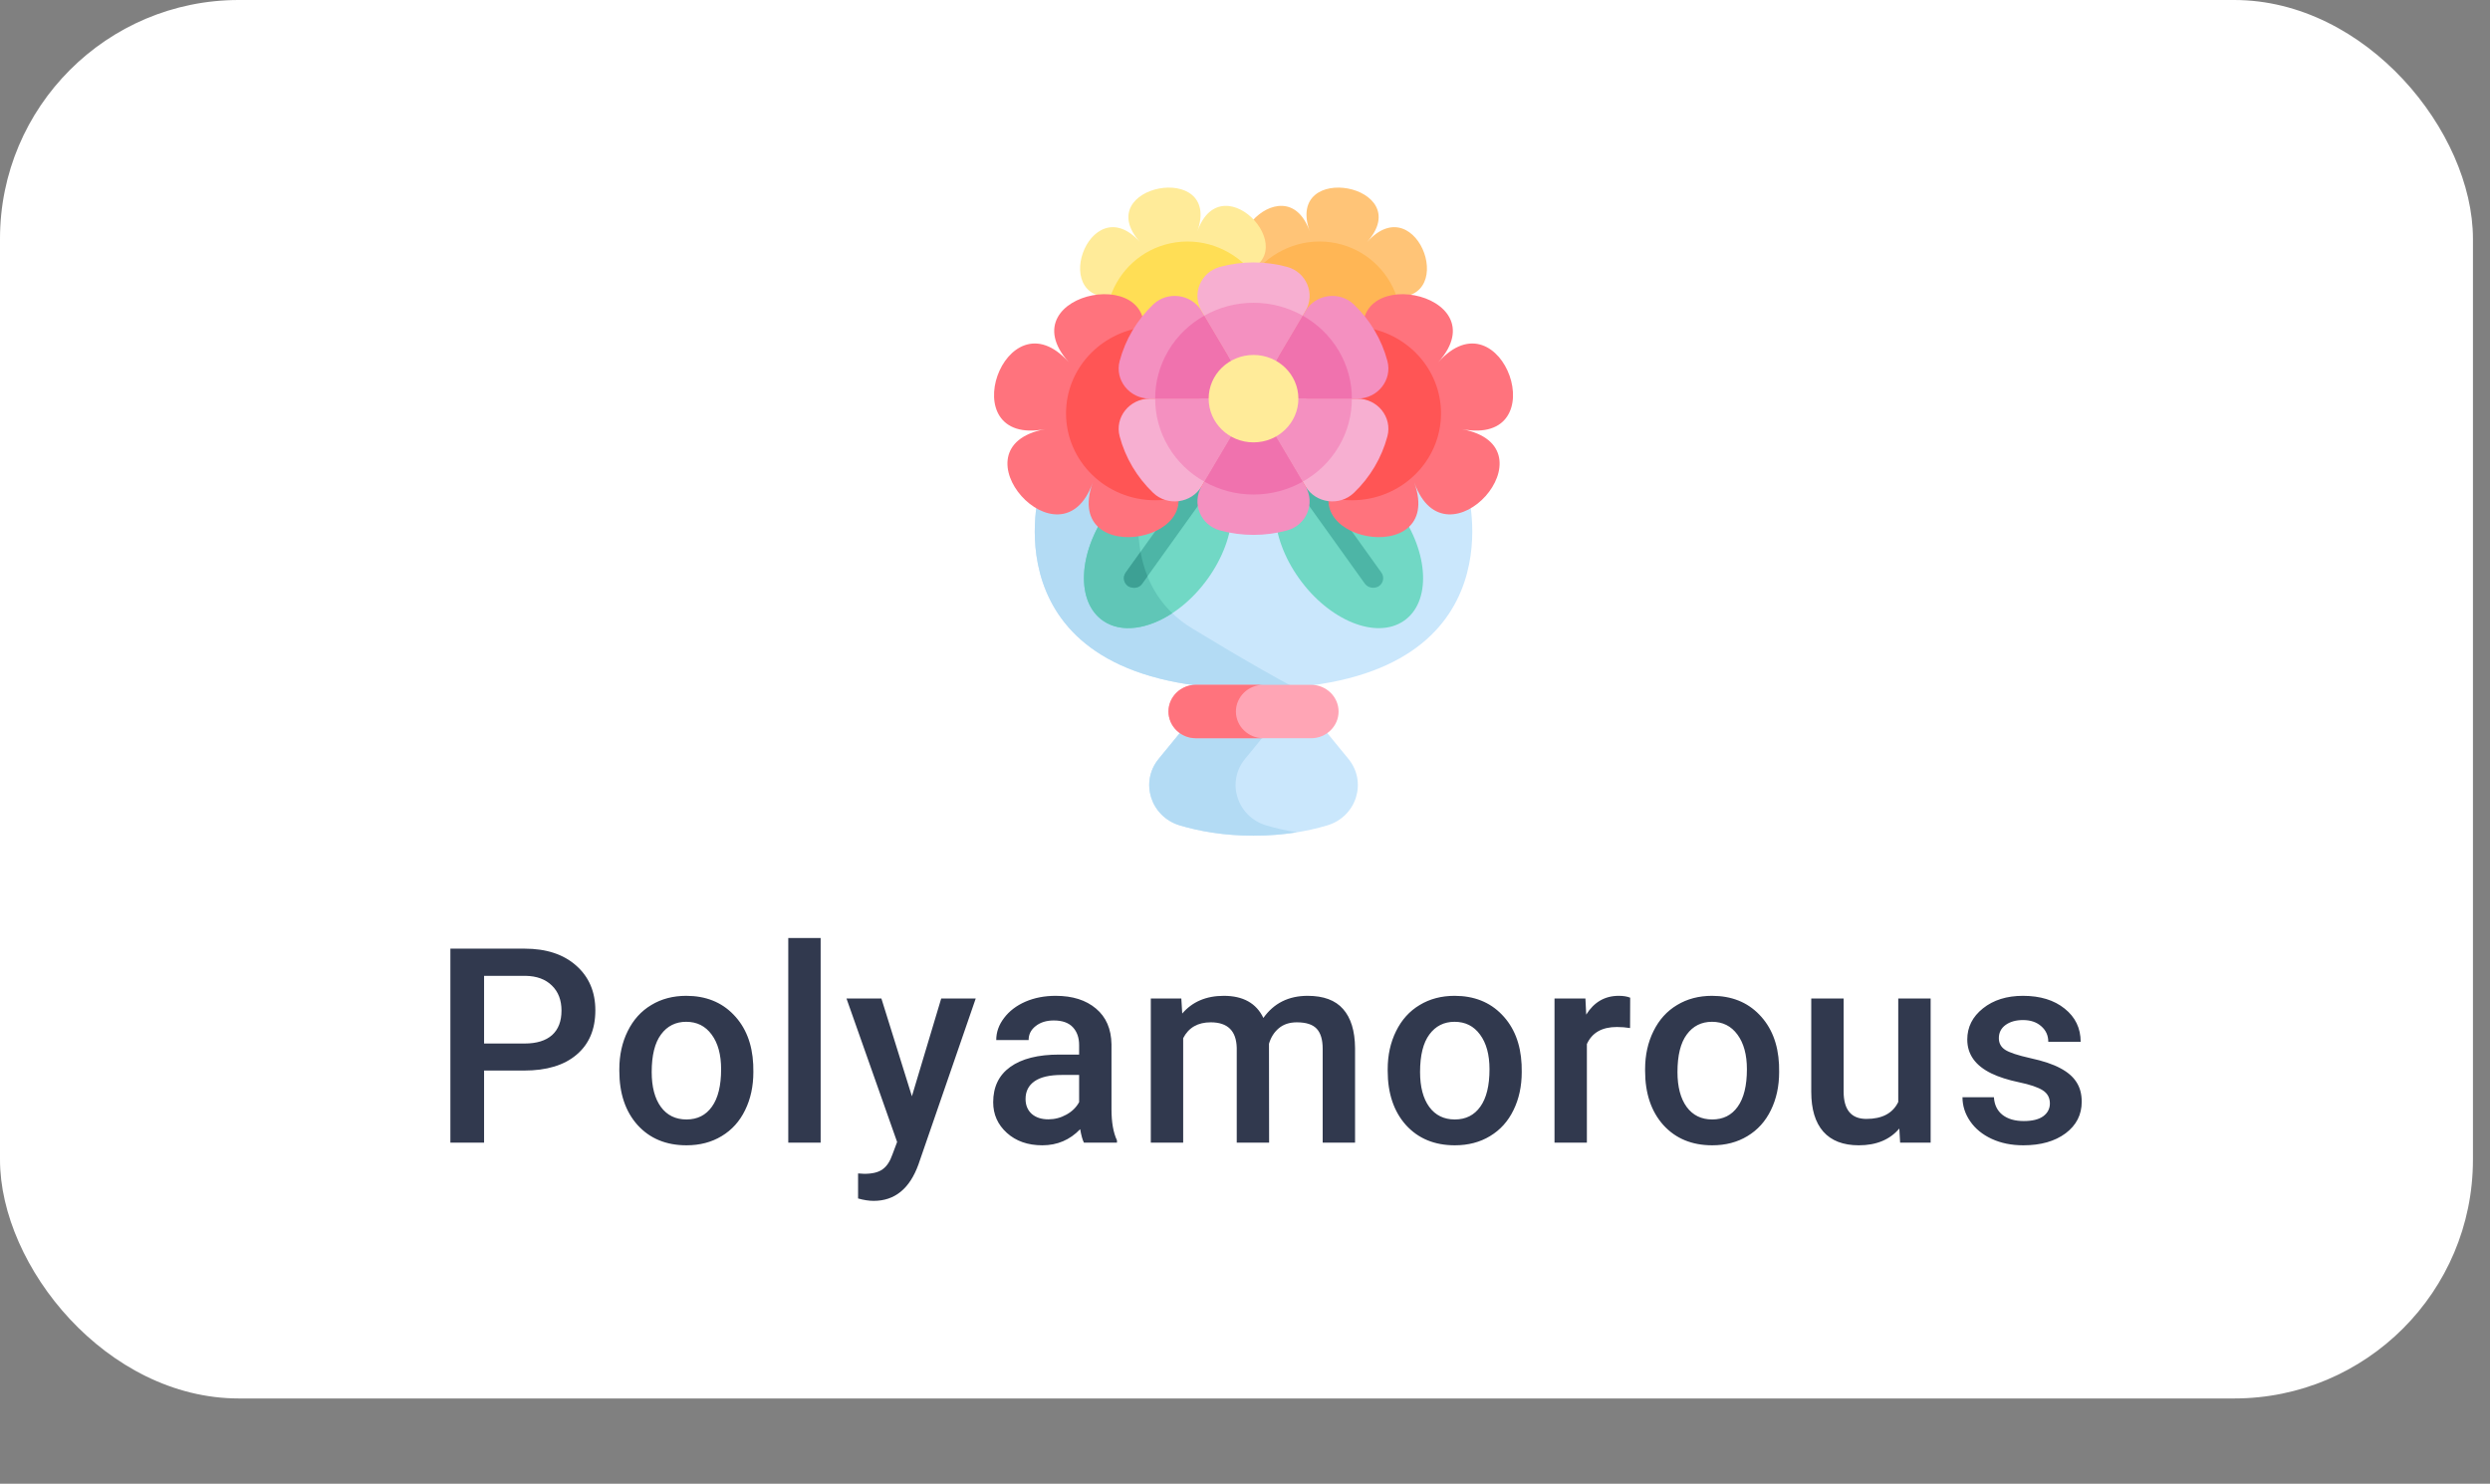 <svg width="146" height="87" viewBox="0 0 146 87" fill="none" xmlns="http://www.w3.org/2000/svg">
<rect x="0" y="0" width="146" height="87" fill="#808080" stroke="none"/>
<rect width="145" height="82" rx="14" fill="white"/>
<path d="M28.384 62.773V67H26.408V55.625H30.759C32.03 55.625 33.038 55.956 33.783 56.617C34.533 57.279 34.908 58.154 34.908 59.242C34.908 60.357 34.541 61.224 33.806 61.844C33.077 62.464 32.054 62.773 30.736 62.773H28.384ZM28.384 61.188H30.759C31.462 61.188 31.999 61.023 32.369 60.695C32.739 60.362 32.923 59.883 32.923 59.258C32.923 58.643 32.736 58.154 32.361 57.789C31.986 57.419 31.47 57.229 30.814 57.219H28.384V61.188ZM36.314 62.695C36.314 61.867 36.478 61.122 36.806 60.461C37.134 59.794 37.595 59.284 38.189 58.93C38.782 58.57 39.465 58.391 40.236 58.391C41.376 58.391 42.301 58.758 43.009 59.492C43.723 60.227 44.108 61.2 44.165 62.414L44.173 62.859C44.173 63.693 44.012 64.438 43.689 65.094C43.371 65.75 42.913 66.258 42.314 66.617C41.72 66.977 41.032 67.156 40.251 67.156C39.059 67.156 38.103 66.76 37.384 65.969C36.67 65.172 36.314 64.112 36.314 62.789V62.695ZM38.212 62.859C38.212 63.729 38.392 64.412 38.751 64.906C39.111 65.396 39.611 65.641 40.251 65.641C40.892 65.641 41.389 65.391 41.743 64.891C42.103 64.391 42.282 63.659 42.282 62.695C42.282 61.841 42.098 61.164 41.728 60.664C41.363 60.164 40.866 59.914 40.236 59.914C39.616 59.914 39.124 60.161 38.759 60.656C38.395 61.146 38.212 61.88 38.212 62.859ZM48.118 67H46.22V55H48.118V67ZM53.469 64.281L55.188 58.547H57.212L53.852 68.281C53.337 69.703 52.462 70.414 51.227 70.414C50.951 70.414 50.647 70.367 50.313 70.273V68.805L50.672 68.828C51.152 68.828 51.511 68.74 51.751 68.562C51.995 68.391 52.188 68.099 52.329 67.688L52.602 66.961L49.633 58.547H51.68L53.469 64.281ZM63.555 67C63.472 66.838 63.399 66.576 63.336 66.211C62.732 66.841 61.992 67.156 61.117 67.156C60.269 67.156 59.576 66.914 59.039 66.43C58.503 65.945 58.235 65.346 58.235 64.633C58.235 63.732 58.568 63.042 59.235 62.562C59.907 62.078 60.865 61.836 62.11 61.836H63.274V61.281C63.274 60.844 63.151 60.495 62.907 60.234C62.662 59.969 62.289 59.836 61.789 59.836C61.357 59.836 61.003 59.945 60.727 60.164C60.451 60.378 60.313 60.651 60.313 60.984H58.414C58.414 60.521 58.568 60.089 58.875 59.688C59.183 59.281 59.599 58.964 60.125 58.734C60.657 58.505 61.248 58.391 61.899 58.391C62.888 58.391 63.677 58.641 64.266 59.141C64.855 59.635 65.157 60.333 65.172 61.234V65.047C65.172 65.807 65.279 66.414 65.493 66.867V67H63.555ZM61.469 65.633C61.844 65.633 62.196 65.542 62.524 65.359C62.857 65.177 63.107 64.932 63.274 64.625V63.031H62.25C61.547 63.031 61.019 63.154 60.664 63.398C60.31 63.643 60.133 63.99 60.133 64.438C60.133 64.802 60.253 65.094 60.492 65.312C60.737 65.526 61.063 65.633 61.469 65.633ZM69.266 58.547L69.32 59.43C69.914 58.737 70.727 58.391 71.758 58.391C72.888 58.391 73.662 58.823 74.078 59.688C74.693 58.823 75.557 58.391 76.672 58.391C77.604 58.391 78.297 58.648 78.75 59.164C79.208 59.68 79.443 60.44 79.453 61.445V67H77.555V61.5C77.555 60.964 77.438 60.57 77.203 60.32C76.969 60.07 76.581 59.945 76.039 59.945C75.607 59.945 75.253 60.062 74.977 60.297C74.706 60.526 74.516 60.828 74.406 61.203L74.414 67H72.516V61.438C72.49 60.443 71.982 59.945 70.992 59.945C70.232 59.945 69.693 60.255 69.375 60.875V67H67.477V58.547H69.266ZM81.367 62.695C81.367 61.867 81.531 61.122 81.859 60.461C82.187 59.794 82.648 59.284 83.242 58.93C83.836 58.57 84.518 58.391 85.289 58.391C86.429 58.391 87.354 58.758 88.062 59.492C88.776 60.227 89.161 61.2 89.218 62.414L89.226 62.859C89.226 63.693 89.065 64.438 88.742 65.094C88.424 65.75 87.966 66.258 87.367 66.617C86.773 66.977 86.086 67.156 85.304 67.156C84.112 67.156 83.156 66.76 82.437 65.969C81.724 65.172 81.367 64.112 81.367 62.789V62.695ZM83.265 62.859C83.265 63.729 83.445 64.412 83.804 64.906C84.164 65.396 84.664 65.641 85.304 65.641C85.945 65.641 86.442 65.391 86.797 64.891C87.156 64.391 87.336 63.659 87.336 62.695C87.336 61.841 87.151 61.164 86.781 60.664C86.416 60.164 85.919 59.914 85.289 59.914C84.669 59.914 84.177 60.161 83.812 60.656C83.448 61.146 83.265 61.88 83.265 62.859ZM95.578 60.281C95.328 60.24 95.07 60.219 94.804 60.219C93.934 60.219 93.348 60.552 93.046 61.219V67H91.148V58.547H92.96L93.007 59.492C93.466 58.758 94.101 58.391 94.913 58.391C95.184 58.391 95.408 58.427 95.585 58.5L95.578 60.281ZM96.46 62.695C96.46 61.867 96.624 61.122 96.952 60.461C97.28 59.794 97.741 59.284 98.335 58.93C98.929 58.57 99.611 58.391 100.382 58.391C101.522 58.391 102.447 58.758 103.155 59.492C103.869 60.227 104.254 61.2 104.312 62.414L104.319 62.859C104.319 63.693 104.158 64.438 103.835 65.094C103.517 65.75 103.059 66.258 102.46 66.617C101.866 66.977 101.179 67.156 100.397 67.156C99.205 67.156 98.249 66.76 97.53 65.969C96.817 65.172 96.46 64.112 96.46 62.789V62.695ZM98.358 62.859C98.358 63.729 98.538 64.412 98.897 64.906C99.257 65.396 99.757 65.641 100.397 65.641C101.038 65.641 101.536 65.391 101.89 64.891C102.249 64.391 102.429 63.659 102.429 62.695C102.429 61.841 102.244 61.164 101.874 60.664C101.509 60.164 101.012 59.914 100.382 59.914C99.762 59.914 99.27 60.161 98.905 60.656C98.541 61.146 98.358 61.88 98.358 62.859ZM111.366 66.172C110.809 66.828 110.017 67.156 108.991 67.156C108.074 67.156 107.379 66.888 106.905 66.352C106.436 65.815 106.202 65.039 106.202 64.023V58.547H108.1V64C108.1 65.073 108.546 65.609 109.436 65.609C110.358 65.609 110.981 65.279 111.303 64.617V58.547H113.202V67H111.413L111.366 66.172ZM120.194 64.703C120.194 64.365 120.053 64.107 119.772 63.93C119.496 63.753 119.035 63.596 118.389 63.461C117.743 63.325 117.204 63.154 116.772 62.945C115.824 62.487 115.35 61.823 115.35 60.953C115.35 60.224 115.657 59.615 116.272 59.125C116.886 58.635 117.668 58.391 118.616 58.391C119.626 58.391 120.441 58.641 121.061 59.141C121.686 59.641 121.998 60.289 121.998 61.086H120.1C120.1 60.721 119.965 60.419 119.694 60.18C119.423 59.935 119.064 59.812 118.616 59.812C118.199 59.812 117.858 59.909 117.592 60.102C117.332 60.294 117.202 60.552 117.202 60.875C117.202 61.167 117.324 61.393 117.569 61.555C117.814 61.716 118.308 61.88 119.053 62.047C119.798 62.208 120.381 62.404 120.803 62.633C121.23 62.857 121.545 63.128 121.748 63.445C121.957 63.763 122.061 64.148 122.061 64.602C122.061 65.362 121.746 65.979 121.116 66.453C120.485 66.922 119.66 67.156 118.639 67.156C117.946 67.156 117.329 67.031 116.787 66.781C116.246 66.531 115.824 66.188 115.522 65.75C115.22 65.312 115.069 64.841 115.069 64.336H116.912C116.939 64.784 117.108 65.13 117.42 65.375C117.733 65.615 118.147 65.734 118.662 65.734C119.162 65.734 119.543 65.641 119.803 65.453C120.064 65.26 120.194 65.01 120.194 64.703Z" fill="#31394E"/>
<g clip-path="url(#clip0)">
<path d="M76.795 13.569C75.309 9.371 83.139 10.85 80.151 14.203C83.139 10.85 85.74 18.196 81.266 17.351C85.74 18.196 80.511 24.064 79.025 19.866C80.511 24.064 72.68 22.586 75.669 19.233C72.68 22.586 70.079 15.239 74.554 16.084C70.079 15.239 75.309 9.371 76.795 13.569Z" fill="#FFC477"/>
<path d="M70.205 13.569C71.692 9.371 63.861 10.85 66.849 14.203C63.861 10.85 61.26 18.196 65.734 17.351C61.26 18.196 66.489 24.064 67.976 19.866C66.489 24.064 74.32 22.586 71.332 19.233C74.32 22.586 76.921 15.239 72.446 16.084C76.921 15.239 71.692 9.371 70.205 13.569Z" fill="#FFEB99"/>
<path d="M72.446 16.084C72.781 16.021 73.059 15.929 73.291 15.816C72.152 14.543 70.397 13.894 68.633 14.266C66.92 14.628 65.624 15.864 65.097 17.418C65.292 17.416 65.503 17.395 65.734 17.351C61.26 18.196 66.489 24.064 67.976 19.866C66.489 24.064 74.32 22.586 71.332 19.233C74.32 22.586 76.921 15.239 72.446 16.084Z" fill="#FFDE55"/>
<path d="M74.554 16.084C74.219 16.021 73.941 15.929 73.709 15.816C74.848 14.543 76.603 13.894 78.367 14.266C80.08 14.628 81.376 15.864 81.903 17.418C81.708 17.416 81.497 17.395 81.266 17.351C85.74 18.196 80.511 24.064 79.025 19.866C80.511 24.064 72.68 22.586 75.669 19.233C72.68 22.586 70.079 15.239 74.554 16.084Z" fill="#FFB655"/>
<path d="M86.087 28.964L73.5 25.939L60.913 28.964C60.913 28.964 57.864 40.394 73.5 40.394C89.136 40.394 86.087 28.964 86.087 28.964Z" fill="#CAE7FC"/>
<path d="M69.916 36.856C66.231 34.619 66.441 30.38 67.14 27.467L60.913 28.964C60.913 28.964 57.864 40.394 73.5 40.394C74.343 40.394 75.132 40.36 75.87 40.297C74.962 39.827 73.21 38.855 69.916 36.856Z" fill="#B3DBF4"/>
<path d="M76.789 41.721H70.212L67.939 44.495C66.823 45.858 67.468 47.886 69.178 48.398C70.315 48.738 71.756 49 73.501 49C75.245 49 76.686 48.738 77.823 48.398C79.534 47.886 80.178 45.858 79.062 44.495L76.789 41.721Z" fill="#CAE7FC"/>
<path d="M74.243 48.398C72.533 47.886 71.888 45.858 73.004 44.495L75.277 41.721H70.212L67.939 44.495C66.823 45.858 67.468 47.886 69.178 48.398C70.315 48.738 71.756 49 73.501 49C74.431 49 75.275 48.925 76.033 48.804C75.371 48.698 74.773 48.556 74.243 48.398Z" fill="#B3DBF4"/>
<path d="M76.88 43.287H70.12C69.236 43.287 68.513 42.582 68.513 41.721C68.513 40.859 69.236 40.155 70.12 40.155H76.88C77.764 40.155 78.487 40.859 78.487 41.721C78.487 42.582 77.764 43.287 76.88 43.287Z" fill="#FFA5B5"/>
<path d="M72.467 41.721C72.467 40.859 73.19 40.155 74.074 40.155H70.12C69.236 40.155 68.513 40.859 68.513 41.721C68.513 42.582 69.236 43.286 70.12 43.286H74.074C73.19 43.287 72.467 42.582 72.467 41.721Z" fill="#FF737D"/>
<path d="M70.823 33.923C72.593 31.452 72.719 28.557 71.103 27.458C69.487 26.359 66.742 27.472 64.971 29.944C63.2 32.415 63.075 35.31 64.691 36.409C66.306 37.508 69.052 36.395 70.823 33.923Z" fill="#71D8C5"/>
<path d="M64.691 36.408C65.751 37.129 67.298 36.898 68.737 35.955C66.432 33.742 66.509 30.437 67.038 27.924C66.291 28.416 65.575 29.101 64.971 29.943C63.201 32.415 63.075 35.309 64.691 36.408Z" fill="#60C6B7"/>
<path d="M71.103 27.457C70.938 27.346 70.762 27.258 70.576 27.191L66.003 33.574C65.817 33.834 65.883 34.191 66.149 34.372C66.252 34.442 66.696 34.603 66.969 34.23L71.541 27.847C71.413 27.701 71.267 27.569 71.103 27.457Z" fill="#4DB5A6"/>
<path d="M66.875 32.357L66.003 33.574C65.817 33.833 65.883 34.191 66.149 34.372C66.252 34.442 66.696 34.603 66.969 34.23L67.283 33.791C67.096 33.326 66.963 32.845 66.875 32.357Z" fill="#3DA094"/>
<path d="M76.176 33.924C77.947 36.396 80.692 37.508 82.308 36.409C83.924 35.31 83.798 32.416 82.028 29.944C80.257 27.472 77.511 26.36 75.895 27.459C74.279 28.558 74.405 31.452 76.176 33.924Z" fill="#71D8C5"/>
<path d="M80.997 33.574L76.424 27.191C76.239 27.258 76.062 27.346 75.897 27.457C75.733 27.569 75.588 27.701 75.459 27.847L80.031 34.23C80.341 34.598 80.748 34.442 80.851 34.372C81.118 34.191 81.183 33.834 80.997 33.574Z" fill="#4DB5A6"/>
<path d="M66.848 20.451C68.7 15.221 58.945 17.063 62.668 21.241C58.945 17.063 55.705 26.215 61.279 25.163C55.705 26.215 62.22 33.525 64.071 28.296C62.22 33.525 71.974 31.683 68.252 27.506C71.974 31.683 75.214 22.532 69.64 23.584C75.214 22.532 68.7 15.221 66.848 20.451Z" fill="#FF737D"/>
<path d="M69.64 23.584C75.214 22.532 68.699 15.222 66.848 20.451C67.018 19.972 67.09 19.552 67.084 19.187C64.504 19.499 62.507 21.642 62.507 24.239C62.507 27.052 64.847 29.332 67.733 29.332C68.135 29.332 68.599 29.286 69.1 29.2C69.06 28.698 68.805 28.128 68.251 27.506C71.974 31.683 75.214 22.532 69.64 23.584Z" fill="#FF5555"/>
<path d="M80.152 20.451C78.301 15.221 88.055 17.063 84.333 21.241C88.055 17.063 91.295 26.215 85.721 25.163C91.295 26.215 84.781 33.525 82.929 28.296C84.781 33.525 75.026 31.683 78.749 27.506C75.026 31.683 71.786 22.532 77.36 23.584C71.786 22.532 78.301 15.221 80.152 20.451Z" fill="#FF737D"/>
<path d="M77.36 23.584C71.786 22.532 78.301 15.222 80.152 20.451C79.982 19.972 79.91 19.552 79.916 19.187C82.496 19.499 84.493 21.642 84.493 24.239C84.493 27.052 82.153 29.332 79.267 29.332C78.865 29.332 78.401 29.286 77.9 29.2C77.94 28.698 78.195 28.128 78.749 27.506C75.026 31.683 71.786 22.532 77.36 23.584Z" fill="#FF5555"/>
<path d="M67.614 17.855C66.664 18.765 65.984 19.912 65.65 21.169C65.353 22.286 66.228 23.375 67.413 23.375L73.5 23.375L70.456 18.239C69.864 17.239 68.459 17.045 67.614 17.855Z" fill="#F490C0"/>
<path d="M71.537 31.103C72.821 31.45 74.18 31.45 75.464 31.103C76.606 30.795 77.136 29.513 76.544 28.513L73.5 23.375L70.457 28.513C69.864 29.513 70.394 30.795 71.537 31.103Z" fill="#F490C0"/>
<path d="M75.464 15.648C74.18 15.301 72.821 15.301 71.537 15.648C70.395 15.956 69.864 17.238 70.457 18.238L73.5 23.376L76.544 18.238C77.136 17.238 76.606 15.956 75.464 15.648Z" fill="#F7AFD1"/>
<path d="M65.65 25.583C65.984 26.84 66.664 27.986 67.614 28.897C68.459 29.706 69.864 29.512 70.456 28.513L73.5 23.376L67.413 23.376C66.228 23.376 65.353 24.465 65.65 25.583Z" fill="#F7AFD1"/>
<path d="M79.387 28.897C80.337 27.986 81.016 26.84 81.35 25.583C81.647 24.465 80.773 23.376 79.588 23.376L73.5 23.376L76.544 28.513C77.137 29.512 78.542 29.706 79.387 28.897Z" fill="#F7AFD1"/>
<path d="M81.35 21.169C81.016 19.912 80.337 18.765 79.387 17.855C78.542 17.045 77.137 17.239 76.544 18.239L73.5 23.375L79.588 23.375C80.773 23.375 81.647 22.286 81.35 21.169Z" fill="#F490C0"/>
<path d="M70.617 18.509L73.5 23.375L76.383 18.509C75.534 18.03 74.55 17.754 73.5 17.754C72.45 17.754 71.466 18.03 70.617 18.509Z" fill="#F490C0"/>
<path d="M70.616 28.241L73.5 23.376L67.733 23.376C67.732 24.332 67.979 25.3 68.504 26.186C69.028 27.072 69.766 27.765 70.616 28.241Z" fill="#F490C0"/>
<path d="M79.266 23.376L73.5 23.376L76.384 28.241C77.234 27.765 77.971 27.072 78.496 26.186C79.021 25.3 79.268 24.332 79.266 23.376Z" fill="#F490C0"/>
<path d="M67.733 23.375L73.5 23.376L70.616 18.51C69.766 18.986 69.028 19.679 68.504 20.565C67.979 21.451 67.732 22.419 67.733 23.375Z" fill="#F072AE"/>
<path d="M76.383 28.242L73.5 23.375L70.617 28.242C71.466 28.721 72.45 28.997 73.5 28.997C74.55 28.997 75.534 28.721 76.383 28.242Z" fill="#F072AE"/>
<path d="M76.384 18.51L73.5 23.376L79.266 23.375C79.268 22.419 79.021 21.451 78.496 20.565C77.972 19.679 77.234 18.986 76.384 18.51Z" fill="#F072AE"/>
<path d="M73.5 25.939C74.952 25.939 76.13 24.791 76.13 23.376C76.13 21.96 74.952 20.813 73.5 20.813C72.047 20.813 70.869 21.96 70.869 23.376C70.869 24.791 72.047 25.939 73.5 25.939Z" fill="#FFEB99"/>
</g>
<defs>
<clipPath id="clip0">
<rect width="39" height="38" fill="white" transform="translate(54 11)"/>
</clipPath>
</defs>
</svg>
